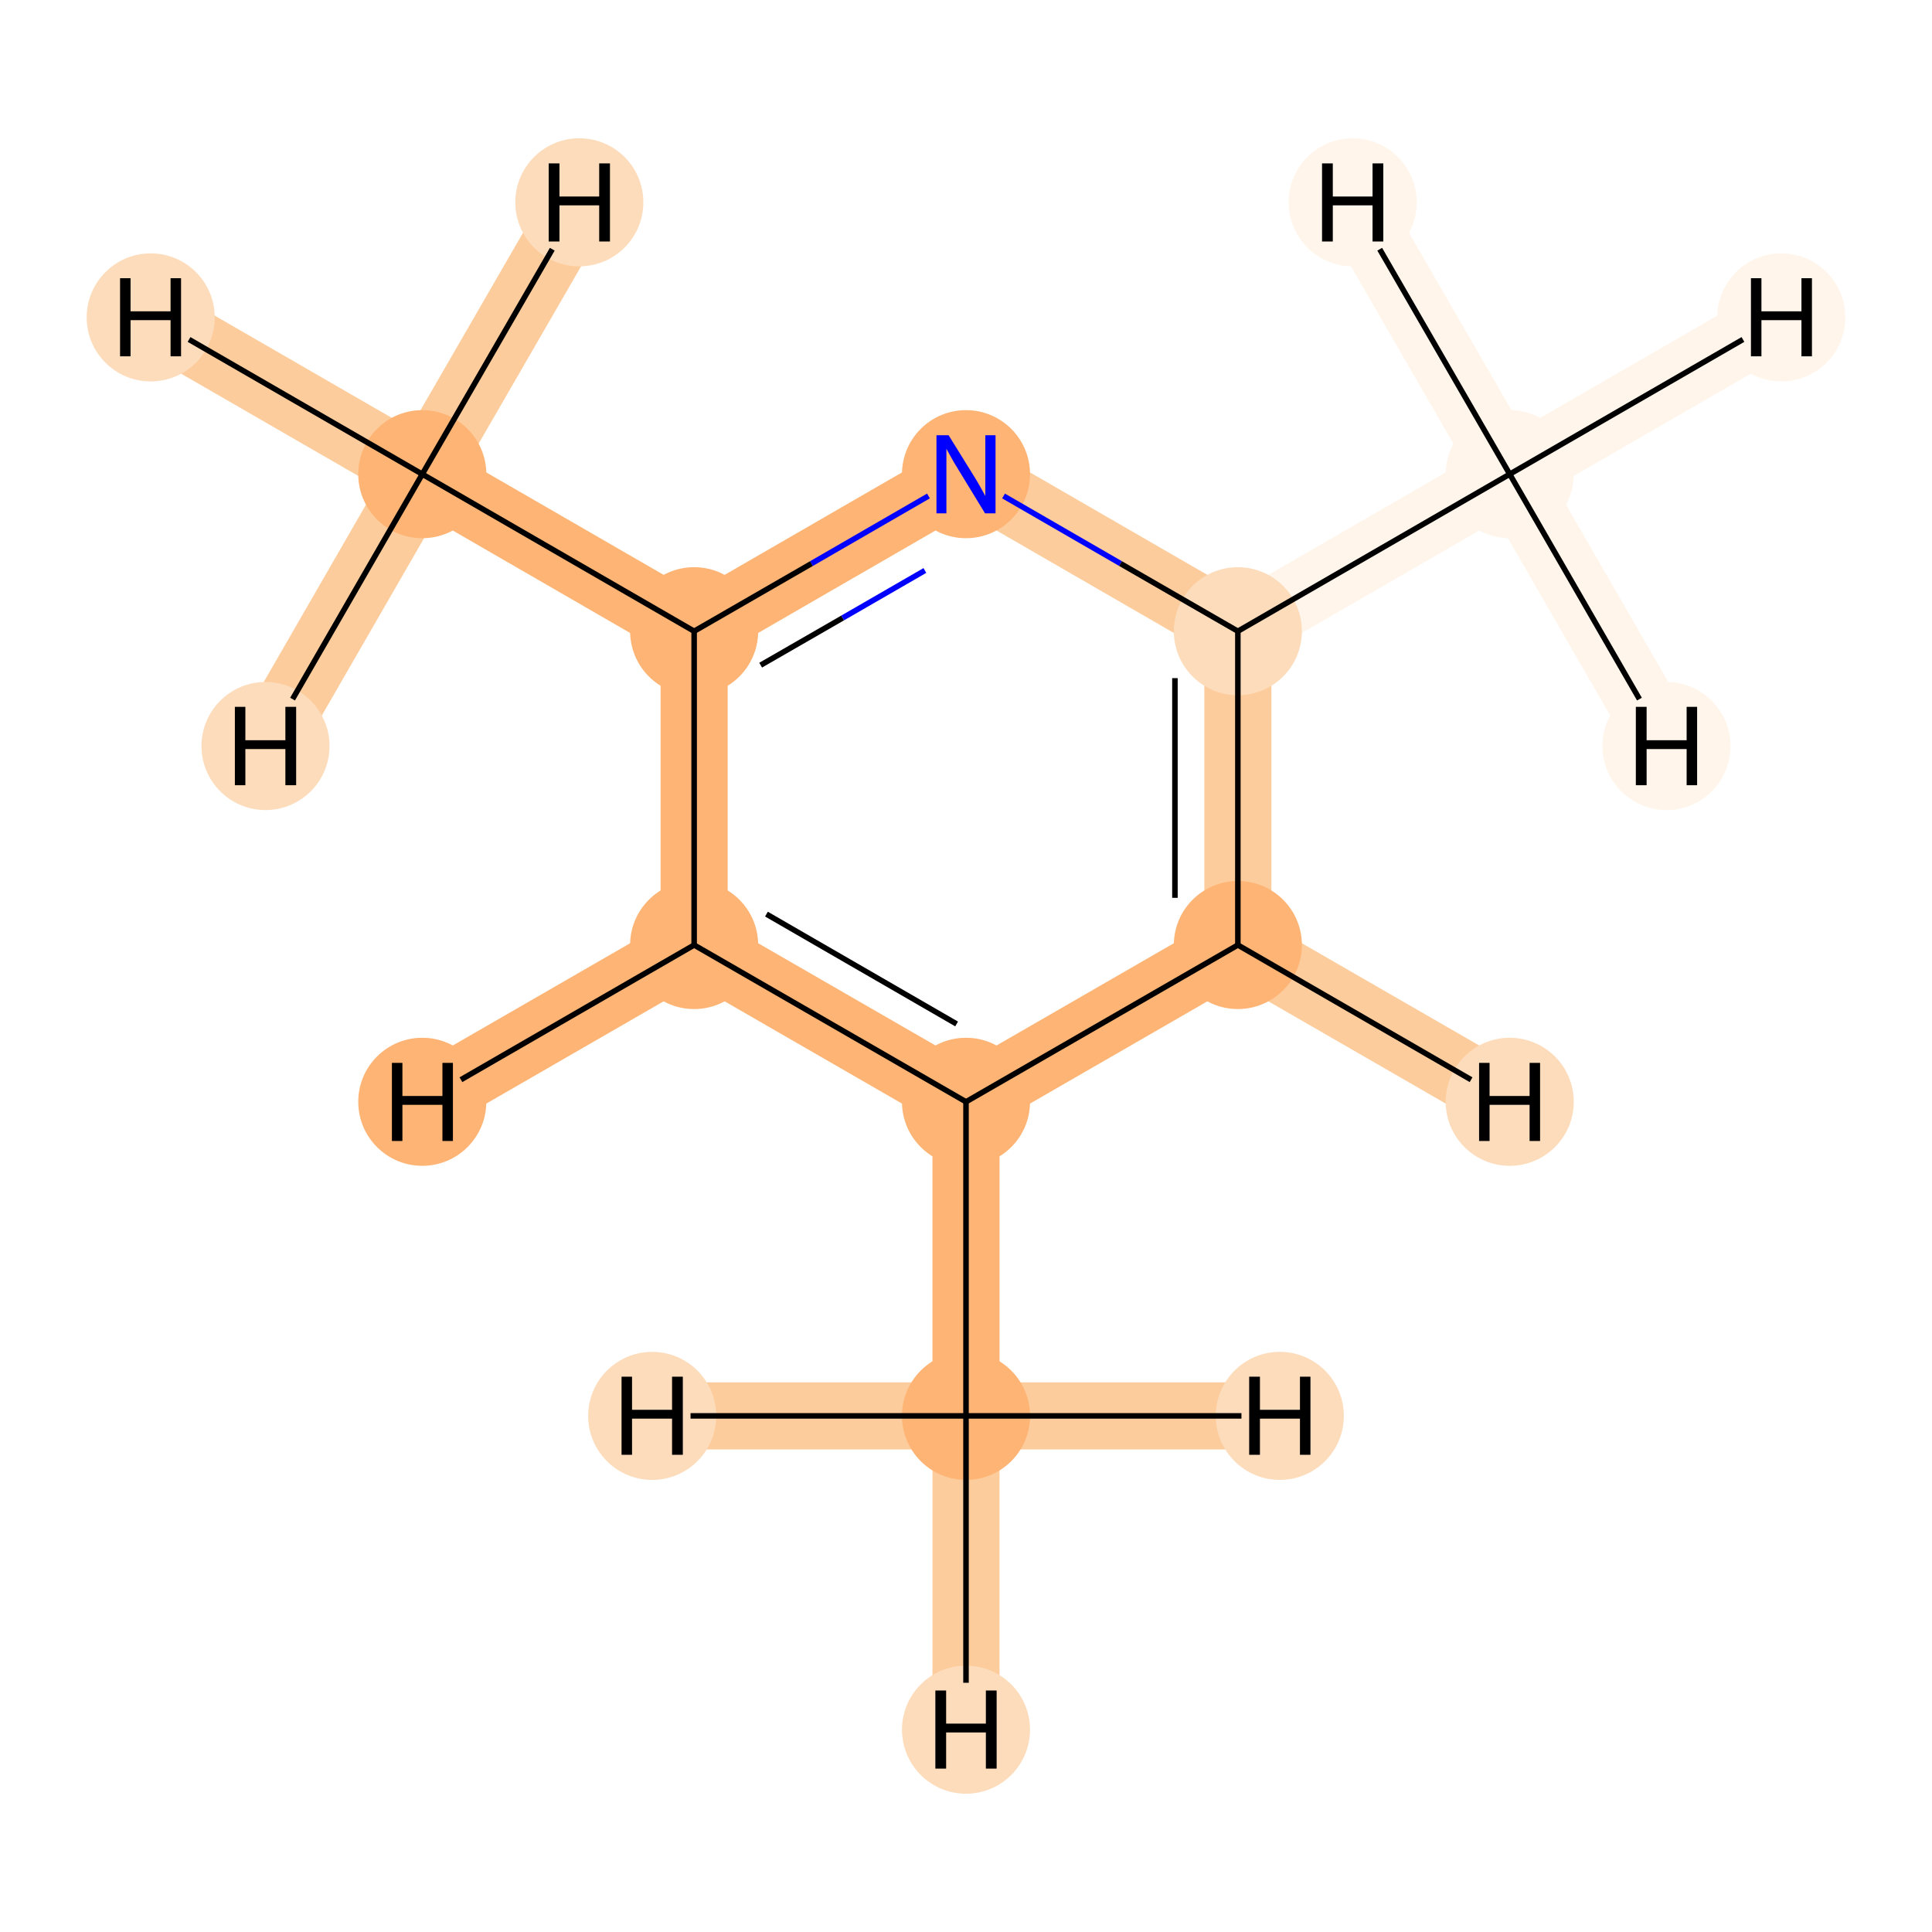 <?xml version='1.0' encoding='iso-8859-1'?>
<svg version='1.1' baseProfile='full'
              xmlns='http://www.w3.org/2000/svg'
                      xmlns:rdkit='http://www.rdkit.org/xml'
                      xmlns:xlink='http://www.w3.org/1999/xlink'
                  xml:space='preserve'
width='700px' height='700px' viewBox='0 0 700 700'>
<!-- END OF HEADER -->
<rect style='opacity:1.0;fill:#FFFFFF;stroke:none' width='700.0' height='700.0' x='0.0' y='0.0'> </rect>
<path d='M 350.0,513.0 L 350.0,399.2' style='fill:none;fill-rule:evenodd;stroke:#FDB474;stroke-width:24.3px;stroke-linecap:butt;stroke-linejoin:miter;stroke-opacity:1' />
<path d='M 350.0,513.0 L 350.0,626.7' style='fill:none;fill-rule:evenodd;stroke:#FDCC9C;stroke-width:24.3px;stroke-linecap:butt;stroke-linejoin:miter;stroke-opacity:1' />
<path d='M 350.0,513.0 L 236.3,513.0' style='fill:none;fill-rule:evenodd;stroke:#FDCC9C;stroke-width:24.3px;stroke-linecap:butt;stroke-linejoin:miter;stroke-opacity:1' />
<path d='M 350.0,513.0 L 463.7,513.0' style='fill:none;fill-rule:evenodd;stroke:#FDCC9C;stroke-width:24.3px;stroke-linecap:butt;stroke-linejoin:miter;stroke-opacity:1' />
<path d='M 350.0,399.2 L 251.5,342.4' style='fill:none;fill-rule:evenodd;stroke:#FDB474;stroke-width:24.3px;stroke-linecap:butt;stroke-linejoin:miter;stroke-opacity:1' />
<path d='M 350.0,399.2 L 448.5,342.4' style='fill:none;fill-rule:evenodd;stroke:#FDB474;stroke-width:24.3px;stroke-linecap:butt;stroke-linejoin:miter;stroke-opacity:1' />
<path d='M 251.5,342.4 L 251.5,228.7' style='fill:none;fill-rule:evenodd;stroke:#FDB474;stroke-width:24.3px;stroke-linecap:butt;stroke-linejoin:miter;stroke-opacity:1' />
<path d='M 251.5,342.4 L 153.0,399.2' style='fill:none;fill-rule:evenodd;stroke:#FDB474;stroke-width:24.3px;stroke-linecap:butt;stroke-linejoin:miter;stroke-opacity:1' />
<path d='M 251.5,228.7 L 153.0,171.8' style='fill:none;fill-rule:evenodd;stroke:#FDB474;stroke-width:24.3px;stroke-linecap:butt;stroke-linejoin:miter;stroke-opacity:1' />
<path d='M 251.5,228.7 L 350.0,171.8' style='fill:none;fill-rule:evenodd;stroke:#FDB474;stroke-width:24.3px;stroke-linecap:butt;stroke-linejoin:miter;stroke-opacity:1' />
<path d='M 153.0,171.8 L 54.6,115.0' style='fill:none;fill-rule:evenodd;stroke:#FDCC9C;stroke-width:24.3px;stroke-linecap:butt;stroke-linejoin:miter;stroke-opacity:1' />
<path d='M 153.0,171.8 L 209.9,73.3' style='fill:none;fill-rule:evenodd;stroke:#FDCC9C;stroke-width:24.3px;stroke-linecap:butt;stroke-linejoin:miter;stroke-opacity:1' />
<path d='M 153.0,171.8 L 96.2,270.3' style='fill:none;fill-rule:evenodd;stroke:#FDCC9C;stroke-width:24.3px;stroke-linecap:butt;stroke-linejoin:miter;stroke-opacity:1' />
<path d='M 350.0,171.8 L 448.5,228.7' style='fill:none;fill-rule:evenodd;stroke:#FDCC9C;stroke-width:24.3px;stroke-linecap:butt;stroke-linejoin:miter;stroke-opacity:1' />
<path d='M 448.5,228.7 L 448.5,342.4' style='fill:none;fill-rule:evenodd;stroke:#FDCC9C;stroke-width:24.3px;stroke-linecap:butt;stroke-linejoin:miter;stroke-opacity:1' />
<path d='M 448.5,228.7 L 547.0,171.8' style='fill:none;fill-rule:evenodd;stroke:#FFF5EB;stroke-width:24.3px;stroke-linecap:butt;stroke-linejoin:miter;stroke-opacity:1' />
<path d='M 448.5,342.4 L 547.0,399.2' style='fill:none;fill-rule:evenodd;stroke:#FDCC9C;stroke-width:24.3px;stroke-linecap:butt;stroke-linejoin:miter;stroke-opacity:1' />
<path d='M 547.0,171.8 L 645.4,115.0' style='fill:none;fill-rule:evenodd;stroke:#FFF5EB;stroke-width:24.3px;stroke-linecap:butt;stroke-linejoin:miter;stroke-opacity:1' />
<path d='M 547.0,171.8 L 603.8,270.3' style='fill:none;fill-rule:evenodd;stroke:#FFF5EB;stroke-width:24.3px;stroke-linecap:butt;stroke-linejoin:miter;stroke-opacity:1' />
<path d='M 547.0,171.8 L 490.1,73.3' style='fill:none;fill-rule:evenodd;stroke:#FFF5EB;stroke-width:24.3px;stroke-linecap:butt;stroke-linejoin:miter;stroke-opacity:1' />
<ellipse cx='350.0' cy='513.0' rx='22.7' ry='22.7'  style='fill:#FDB474;fill-rule:evenodd;stroke:#FDB474;stroke-width:1.0px;stroke-linecap:butt;stroke-linejoin:miter;stroke-opacity:1' />
<ellipse cx='350.0' cy='399.2' rx='22.7' ry='22.7'  style='fill:#FDB474;fill-rule:evenodd;stroke:#FDB474;stroke-width:1.0px;stroke-linecap:butt;stroke-linejoin:miter;stroke-opacity:1' />
<ellipse cx='251.5' cy='342.4' rx='22.7' ry='22.7'  style='fill:#FDB474;fill-rule:evenodd;stroke:#FDB474;stroke-width:1.0px;stroke-linecap:butt;stroke-linejoin:miter;stroke-opacity:1' />
<ellipse cx='251.5' cy='228.7' rx='22.7' ry='22.7'  style='fill:#FDB474;fill-rule:evenodd;stroke:#FDB474;stroke-width:1.0px;stroke-linecap:butt;stroke-linejoin:miter;stroke-opacity:1' />
<ellipse cx='153.0' cy='171.8' rx='22.7' ry='22.7'  style='fill:#FDB474;fill-rule:evenodd;stroke:#FDB474;stroke-width:1.0px;stroke-linecap:butt;stroke-linejoin:miter;stroke-opacity:1' />
<ellipse cx='350.0' cy='171.8' rx='22.7' ry='22.7'  style='fill:#FDB474;fill-rule:evenodd;stroke:#FDB474;stroke-width:1.0px;stroke-linecap:butt;stroke-linejoin:miter;stroke-opacity:1' />
<ellipse cx='448.5' cy='228.7' rx='22.7' ry='22.7'  style='fill:#FDDCBB;fill-rule:evenodd;stroke:#FDDCBB;stroke-width:1.0px;stroke-linecap:butt;stroke-linejoin:miter;stroke-opacity:1' />
<ellipse cx='448.5' cy='342.4' rx='22.7' ry='22.7'  style='fill:#FDB474;fill-rule:evenodd;stroke:#FDB474;stroke-width:1.0px;stroke-linecap:butt;stroke-linejoin:miter;stroke-opacity:1' />
<ellipse cx='547.0' cy='171.8' rx='22.7' ry='22.7'  style='fill:#FFF5EB;fill-rule:evenodd;stroke:#FFF5EB;stroke-width:1.0px;stroke-linecap:butt;stroke-linejoin:miter;stroke-opacity:1' />
<ellipse cx='350.0' cy='626.7' rx='22.7' ry='22.7'  style='fill:#FDDCBB;fill-rule:evenodd;stroke:#FDDCBB;stroke-width:1.0px;stroke-linecap:butt;stroke-linejoin:miter;stroke-opacity:1' />
<ellipse cx='236.3' cy='513.0' rx='22.7' ry='22.7'  style='fill:#FDDCBB;fill-rule:evenodd;stroke:#FDDCBB;stroke-width:1.0px;stroke-linecap:butt;stroke-linejoin:miter;stroke-opacity:1' />
<ellipse cx='463.7' cy='513.0' rx='22.7' ry='22.7'  style='fill:#FDDCBB;fill-rule:evenodd;stroke:#FDDCBB;stroke-width:1.0px;stroke-linecap:butt;stroke-linejoin:miter;stroke-opacity:1' />
<ellipse cx='153.0' cy='399.2' rx='22.7' ry='22.7'  style='fill:#FDB474;fill-rule:evenodd;stroke:#FDB474;stroke-width:1.0px;stroke-linecap:butt;stroke-linejoin:miter;stroke-opacity:1' />
<ellipse cx='54.6' cy='115.0' rx='22.7' ry='22.7'  style='fill:#FDDCBB;fill-rule:evenodd;stroke:#FDDCBB;stroke-width:1.0px;stroke-linecap:butt;stroke-linejoin:miter;stroke-opacity:1' />
<ellipse cx='209.9' cy='73.3' rx='22.7' ry='22.7'  style='fill:#FDDCBB;fill-rule:evenodd;stroke:#FDDCBB;stroke-width:1.0px;stroke-linecap:butt;stroke-linejoin:miter;stroke-opacity:1' />
<ellipse cx='96.2' cy='270.3' rx='22.7' ry='22.7'  style='fill:#FDDCBB;fill-rule:evenodd;stroke:#FDDCBB;stroke-width:1.0px;stroke-linecap:butt;stroke-linejoin:miter;stroke-opacity:1' />
<ellipse cx='547.0' cy='399.2' rx='22.7' ry='22.7'  style='fill:#FDDCBB;fill-rule:evenodd;stroke:#FDDCBB;stroke-width:1.0px;stroke-linecap:butt;stroke-linejoin:miter;stroke-opacity:1' />
<ellipse cx='645.4' cy='115.0' rx='22.7' ry='22.7'  style='fill:#FFF5EB;fill-rule:evenodd;stroke:#FFF5EB;stroke-width:1.0px;stroke-linecap:butt;stroke-linejoin:miter;stroke-opacity:1' />
<ellipse cx='603.8' cy='270.3' rx='22.7' ry='22.7'  style='fill:#FFF5EB;fill-rule:evenodd;stroke:#FFF5EB;stroke-width:1.0px;stroke-linecap:butt;stroke-linejoin:miter;stroke-opacity:1' />
<ellipse cx='490.1' cy='73.3' rx='22.7' ry='22.7'  style='fill:#FFF5EB;fill-rule:evenodd;stroke:#FFF5EB;stroke-width:1.0px;stroke-linecap:butt;stroke-linejoin:miter;stroke-opacity:1' />
<path class='bond-0 atom-0 atom-1' d='M 350.0,513.0 L 350.0,399.2' style='fill:none;fill-rule:evenodd;stroke:#000000;stroke-width:2.0px;stroke-linecap:butt;stroke-linejoin:miter;stroke-opacity:1' />
<path class='bond-9 atom-0 atom-9' d='M 350.0,513.0 L 350.0,609.7' style='fill:none;fill-rule:evenodd;stroke:#000000;stroke-width:2.0px;stroke-linecap:butt;stroke-linejoin:miter;stroke-opacity:1' />
<path class='bond-10 atom-0 atom-10' d='M 350.0,513.0 L 250.2,513.0' style='fill:none;fill-rule:evenodd;stroke:#000000;stroke-width:2.0px;stroke-linecap:butt;stroke-linejoin:miter;stroke-opacity:1' />
<path class='bond-11 atom-0 atom-11' d='M 350.0,513.0 L 449.8,513.0' style='fill:none;fill-rule:evenodd;stroke:#000000;stroke-width:2.0px;stroke-linecap:butt;stroke-linejoin:miter;stroke-opacity:1' />
<path class='bond-1 atom-1 atom-2' d='M 350.0,399.2 L 251.5,342.4' style='fill:none;fill-rule:evenodd;stroke:#000000;stroke-width:2.0px;stroke-linecap:butt;stroke-linejoin:miter;stroke-opacity:1' />
<path class='bond-1 atom-1 atom-2' d='M 346.6,371.0 L 277.7,331.2' style='fill:none;fill-rule:evenodd;stroke:#000000;stroke-width:2.0px;stroke-linecap:butt;stroke-linejoin:miter;stroke-opacity:1' />
<path class='bond-8 atom-7 atom-1' d='M 448.5,342.4 L 350.0,399.2' style='fill:none;fill-rule:evenodd;stroke:#000000;stroke-width:2.0px;stroke-linecap:butt;stroke-linejoin:miter;stroke-opacity:1' />
<path class='bond-2 atom-2 atom-3' d='M 251.5,342.4 L 251.5,228.7' style='fill:none;fill-rule:evenodd;stroke:#000000;stroke-width:2.0px;stroke-linecap:butt;stroke-linejoin:miter;stroke-opacity:1' />
<path class='bond-12 atom-2 atom-12' d='M 251.5,342.4 L 167.0,391.2' style='fill:none;fill-rule:evenodd;stroke:#000000;stroke-width:2.0px;stroke-linecap:butt;stroke-linejoin:miter;stroke-opacity:1' />
<path class='bond-3 atom-3 atom-4' d='M 251.5,228.7 L 153.0,171.8' style='fill:none;fill-rule:evenodd;stroke:#000000;stroke-width:2.0px;stroke-linecap:butt;stroke-linejoin:miter;stroke-opacity:1' />
<path class='bond-4 atom-3 atom-5' d='M 251.5,228.7 L 294.0,204.2' style='fill:none;fill-rule:evenodd;stroke:#000000;stroke-width:2.0px;stroke-linecap:butt;stroke-linejoin:miter;stroke-opacity:1' />
<path class='bond-4 atom-3 atom-5' d='M 294.0,204.2 L 336.4,179.7' style='fill:none;fill-rule:evenodd;stroke:#0000FF;stroke-width:2.0px;stroke-linecap:butt;stroke-linejoin:miter;stroke-opacity:1' />
<path class='bond-4 atom-3 atom-5' d='M 275.6,241.0 L 305.3,223.9' style='fill:none;fill-rule:evenodd;stroke:#000000;stroke-width:2.0px;stroke-linecap:butt;stroke-linejoin:miter;stroke-opacity:1' />
<path class='bond-4 atom-3 atom-5' d='M 305.3,223.9 L 335.1,206.7' style='fill:none;fill-rule:evenodd;stroke:#0000FF;stroke-width:2.0px;stroke-linecap:butt;stroke-linejoin:miter;stroke-opacity:1' />
<path class='bond-13 atom-4 atom-13' d='M 153.0,171.8 L 68.5,123.0' style='fill:none;fill-rule:evenodd;stroke:#000000;stroke-width:2.0px;stroke-linecap:butt;stroke-linejoin:miter;stroke-opacity:1' />
<path class='bond-14 atom-4 atom-14' d='M 153.0,171.8 L 200.1,90.3' style='fill:none;fill-rule:evenodd;stroke:#000000;stroke-width:2.0px;stroke-linecap:butt;stroke-linejoin:miter;stroke-opacity:1' />
<path class='bond-15 atom-4 atom-15' d='M 153.0,171.8 L 106.0,253.3' style='fill:none;fill-rule:evenodd;stroke:#000000;stroke-width:2.0px;stroke-linecap:butt;stroke-linejoin:miter;stroke-opacity:1' />
<path class='bond-5 atom-5 atom-6' d='M 363.6,179.7 L 406.0,204.2' style='fill:none;fill-rule:evenodd;stroke:#0000FF;stroke-width:2.0px;stroke-linecap:butt;stroke-linejoin:miter;stroke-opacity:1' />
<path class='bond-5 atom-5 atom-6' d='M 406.0,204.2 L 448.5,228.7' style='fill:none;fill-rule:evenodd;stroke:#000000;stroke-width:2.0px;stroke-linecap:butt;stroke-linejoin:miter;stroke-opacity:1' />
<path class='bond-6 atom-6 atom-7' d='M 448.5,228.7 L 448.5,342.4' style='fill:none;fill-rule:evenodd;stroke:#000000;stroke-width:2.0px;stroke-linecap:butt;stroke-linejoin:miter;stroke-opacity:1' />
<path class='bond-6 atom-6 atom-7' d='M 425.7,245.7 L 425.7,325.3' style='fill:none;fill-rule:evenodd;stroke:#000000;stroke-width:2.0px;stroke-linecap:butt;stroke-linejoin:miter;stroke-opacity:1' />
<path class='bond-7 atom-6 atom-8' d='M 448.5,228.7 L 547.0,171.8' style='fill:none;fill-rule:evenodd;stroke:#000000;stroke-width:2.0px;stroke-linecap:butt;stroke-linejoin:miter;stroke-opacity:1' />
<path class='bond-16 atom-7 atom-16' d='M 448.5,342.4 L 533.0,391.2' style='fill:none;fill-rule:evenodd;stroke:#000000;stroke-width:2.0px;stroke-linecap:butt;stroke-linejoin:miter;stroke-opacity:1' />
<path class='bond-17 atom-8 atom-17' d='M 547.0,171.8 L 631.5,123.0' style='fill:none;fill-rule:evenodd;stroke:#000000;stroke-width:2.0px;stroke-linecap:butt;stroke-linejoin:miter;stroke-opacity:1' />
<path class='bond-18 atom-8 atom-18' d='M 547.0,171.8 L 594.0,253.3' style='fill:none;fill-rule:evenodd;stroke:#000000;stroke-width:2.0px;stroke-linecap:butt;stroke-linejoin:miter;stroke-opacity:1' />
<path class='bond-19 atom-8 atom-19' d='M 547.0,171.8 L 499.9,90.3' style='fill:none;fill-rule:evenodd;stroke:#000000;stroke-width:2.0px;stroke-linecap:butt;stroke-linejoin:miter;stroke-opacity:1' />
<path  class='atom-5' d='M 343.7 157.7
L 353.0 172.7
Q 353.9 174.1, 355.4 176.8
Q 356.9 179.5, 357.0 179.7
L 357.0 157.7
L 360.7 157.7
L 360.7 186.0
L 356.9 186.0
L 346.9 169.6
Q 345.7 167.7, 344.5 165.5
Q 343.3 163.3, 342.9 162.6
L 342.9 186.0
L 339.3 186.0
L 339.3 157.7
L 343.7 157.7
' fill='#0000FF'/>
<path  class='atom-9' d='M 338.9 612.5
L 342.8 612.5
L 342.8 624.5
L 357.2 624.5
L 357.2 612.5
L 361.1 612.5
L 361.1 640.8
L 357.2 640.8
L 357.2 627.7
L 342.8 627.7
L 342.8 640.8
L 338.9 640.8
L 338.9 612.5
' fill='#000000'/>
<path  class='atom-10' d='M 225.2 498.8
L 229.0 498.8
L 229.0 510.8
L 243.5 510.8
L 243.5 498.8
L 247.4 498.8
L 247.4 527.1
L 243.5 527.1
L 243.5 514.0
L 229.0 514.0
L 229.0 527.1
L 225.2 527.1
L 225.2 498.8
' fill='#000000'/>
<path  class='atom-11' d='M 452.6 498.8
L 456.5 498.8
L 456.5 510.8
L 471.0 510.8
L 471.0 498.8
L 474.8 498.8
L 474.8 527.1
L 471.0 527.1
L 471.0 514.0
L 456.5 514.0
L 456.5 527.1
L 452.6 527.1
L 452.6 498.8
' fill='#000000'/>
<path  class='atom-12' d='M 142.0 385.1
L 145.8 385.1
L 145.8 397.1
L 160.3 397.1
L 160.3 385.1
L 164.1 385.1
L 164.1 413.4
L 160.3 413.4
L 160.3 400.3
L 145.8 400.3
L 145.8 413.4
L 142.0 413.4
L 142.0 385.1
' fill='#000000'/>
<path  class='atom-13' d='M 43.5 100.8
L 47.3 100.8
L 47.3 112.8
L 61.8 112.8
L 61.8 100.8
L 65.6 100.8
L 65.6 129.1
L 61.8 129.1
L 61.8 116.0
L 47.3 116.0
L 47.3 129.1
L 43.5 129.1
L 43.5 100.8
' fill='#000000'/>
<path  class='atom-14' d='M 198.8 59.2
L 202.7 59.2
L 202.7 71.2
L 217.1 71.2
L 217.1 59.2
L 221.0 59.2
L 221.0 87.5
L 217.1 87.5
L 217.1 74.4
L 202.7 74.4
L 202.7 87.5
L 198.8 87.5
L 198.8 59.2
' fill='#000000'/>
<path  class='atom-15' d='M 85.1 256.1
L 88.9 256.1
L 88.9 268.2
L 103.4 268.2
L 103.4 256.1
L 107.3 256.1
L 107.3 284.5
L 103.4 284.5
L 103.4 271.4
L 88.9 271.4
L 88.9 284.5
L 85.1 284.5
L 85.1 256.1
' fill='#000000'/>
<path  class='atom-16' d='M 535.9 385.1
L 539.7 385.1
L 539.7 397.1
L 554.2 397.1
L 554.2 385.1
L 558.0 385.1
L 558.0 413.4
L 554.2 413.4
L 554.2 400.3
L 539.7 400.3
L 539.7 413.4
L 535.9 413.4
L 535.9 385.1
' fill='#000000'/>
<path  class='atom-17' d='M 634.4 100.8
L 638.2 100.8
L 638.2 112.8
L 652.7 112.8
L 652.7 100.8
L 656.5 100.8
L 656.5 129.1
L 652.7 129.1
L 652.7 116.0
L 638.2 116.0
L 638.2 129.1
L 634.4 129.1
L 634.4 100.8
' fill='#000000'/>
<path  class='atom-18' d='M 592.7 256.1
L 596.6 256.1
L 596.6 268.2
L 611.1 268.2
L 611.1 256.1
L 614.9 256.1
L 614.9 284.5
L 611.1 284.5
L 611.1 271.4
L 596.6 271.4
L 596.6 284.5
L 592.7 284.5
L 592.7 256.1
' fill='#000000'/>
<path  class='atom-19' d='M 479.0 59.2
L 482.9 59.2
L 482.9 71.2
L 497.3 71.2
L 497.3 59.2
L 501.2 59.2
L 501.2 87.5
L 497.3 87.5
L 497.3 74.4
L 482.9 74.4
L 482.9 87.5
L 479.0 87.5
L 479.0 59.2
' fill='#000000'/>
</svg>
